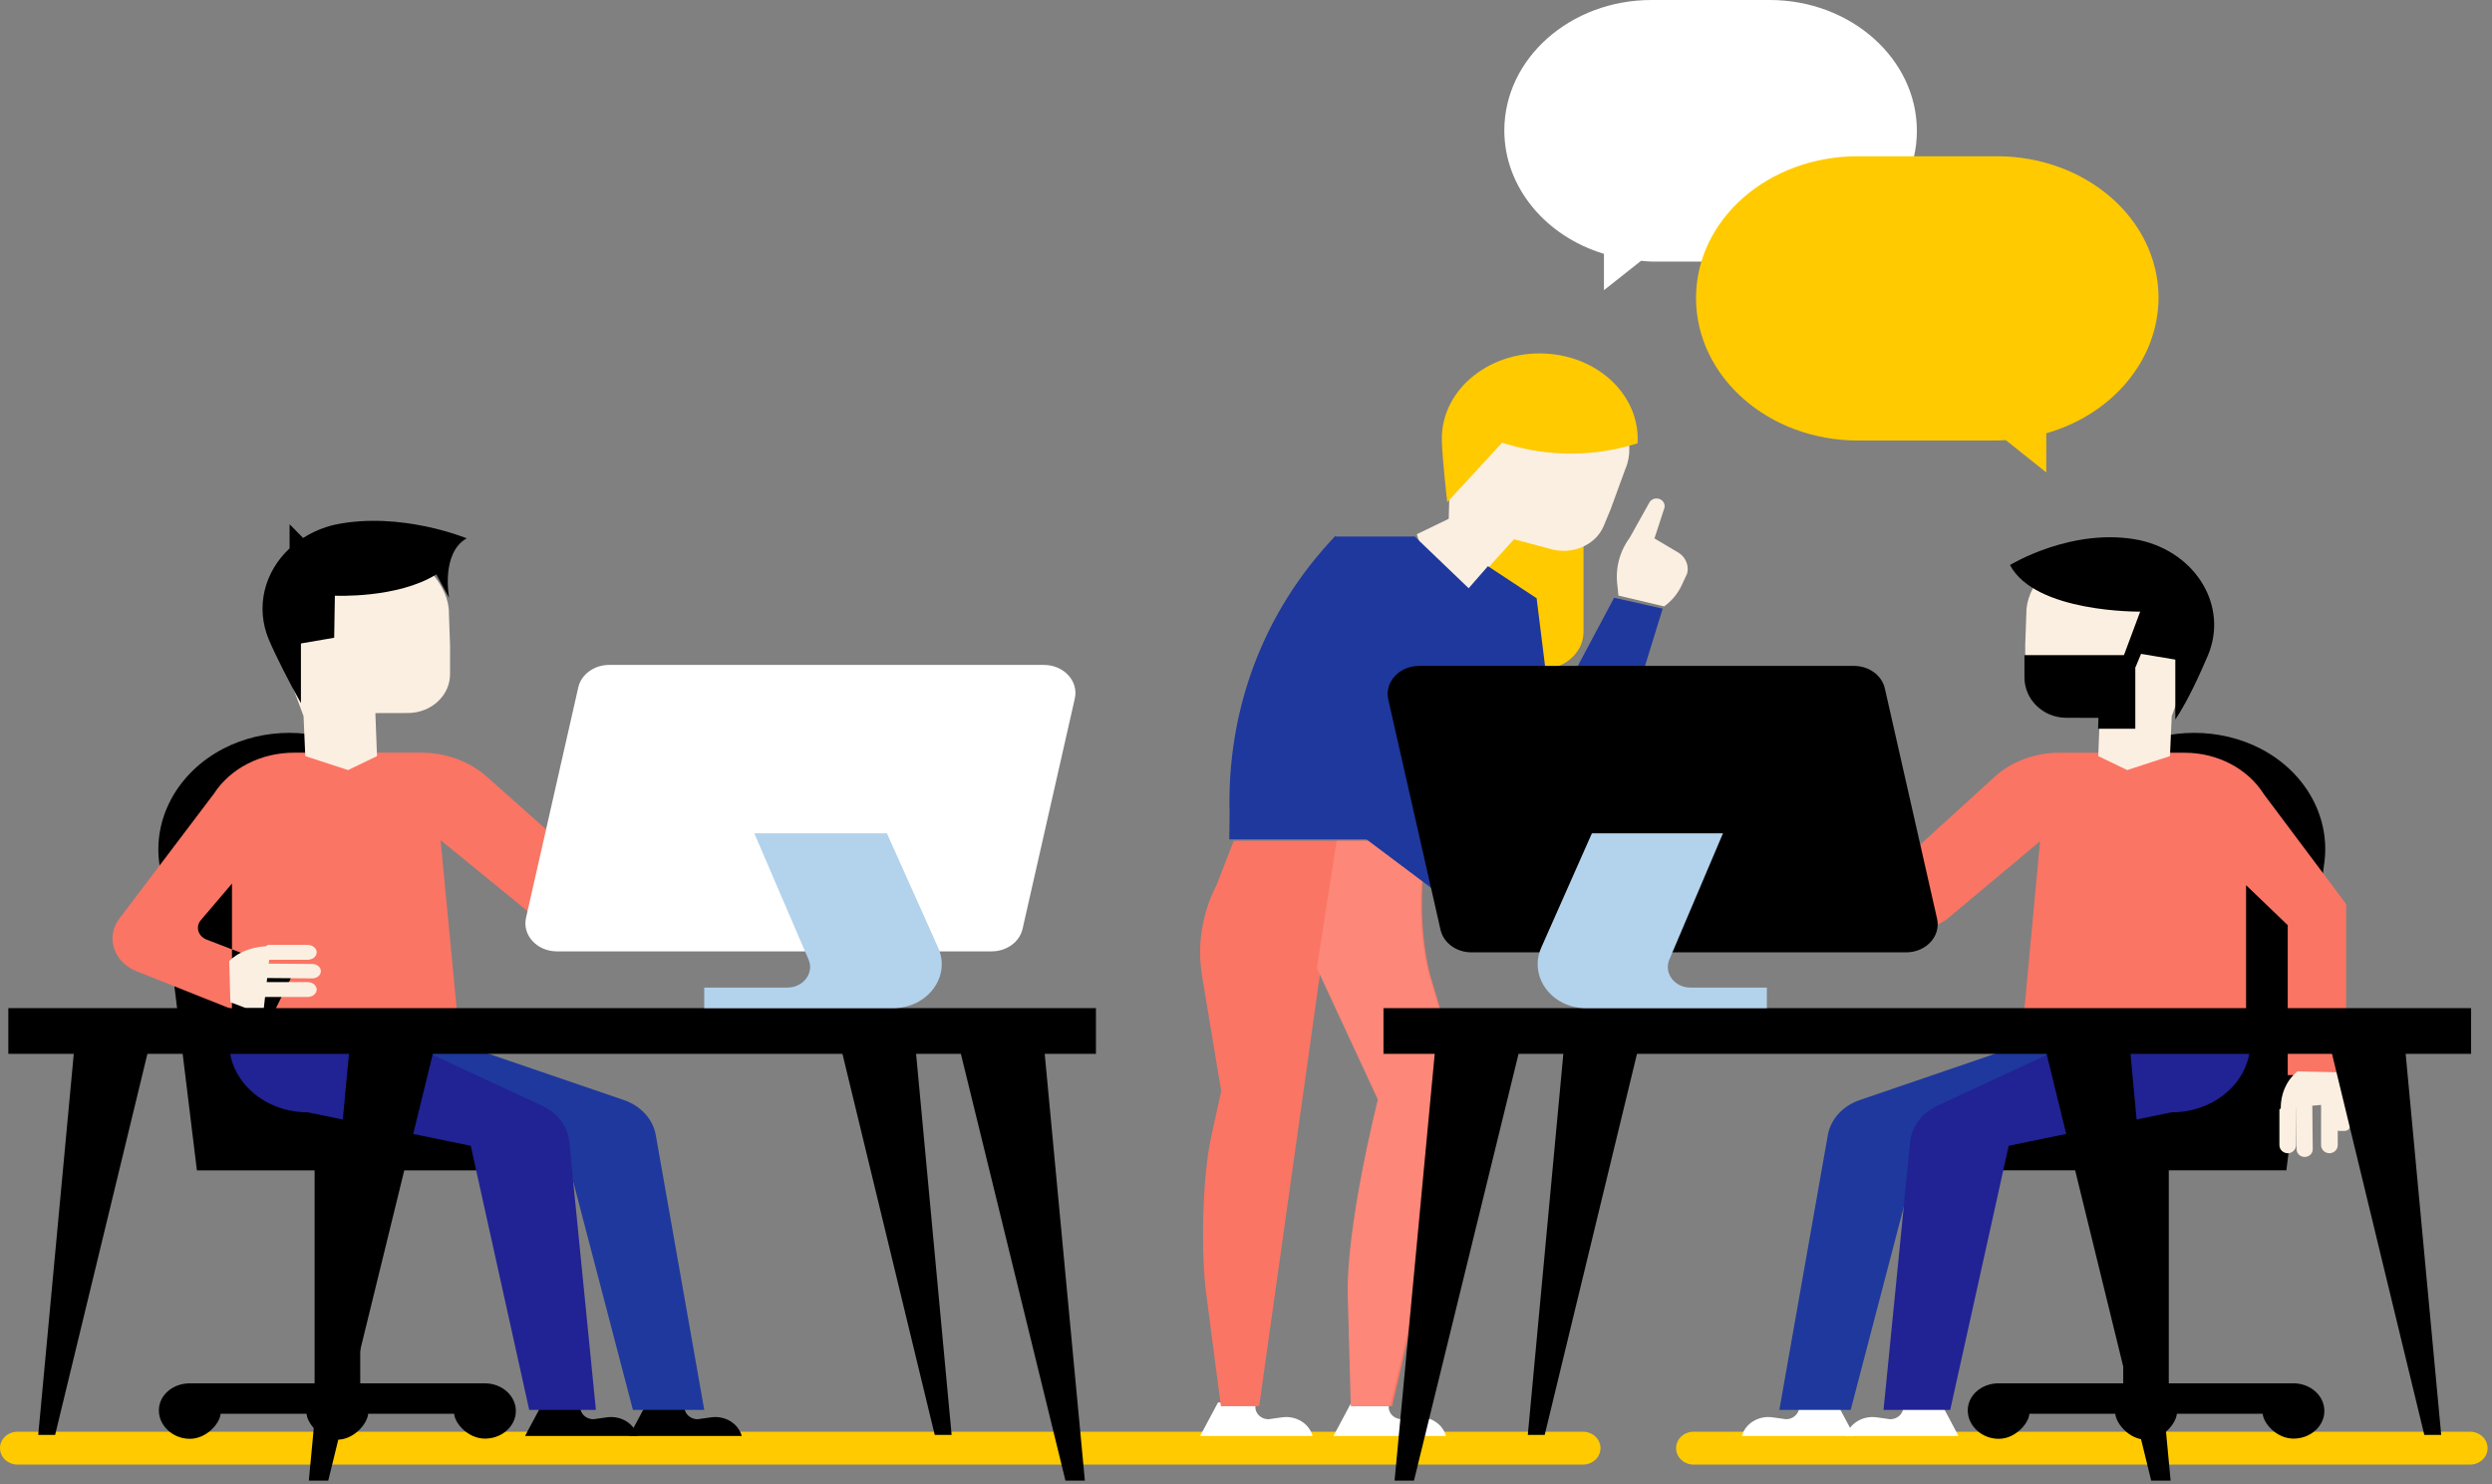 <svg xmlns="http://www.w3.org/2000/svg" width="517" height="308" fill="none" fill-rule="evenodd" xmlns:v="https://vecta.io/nano"><rect width="100%" height="100%" fill="#808080" stroke="none"/><path d="M328.389 303.903H3.655c-2.018 0-3.655-1.53-3.655-3.416s1.637-3.414 3.655-3.414h324.734c2.018 0 3.655 1.529 3.655 3.414s-1.637 3.416-3.655 3.416m184.046 0H351.379c-2.016 0-3.651-1.53-3.651-3.416s1.635-3.414 3.651-3.414h161.056c2.017 0 3.651 1.529 3.651 3.414s-1.634 3.416-3.651 3.416" fill="#ffca00"/><path d="M367.138 0h-24.499c-16.87 0-30.545 12.157-30.545 27.06 0 11.849 8.648 21.984 20.67 25.611v7.538l7.691-6.087c.721.044 1.448.152 2.184.152h24.499c16.867 0 30.544-12.235 30.544-27.137S384.005 0 367.138 0" fill="#fff"/><path d="M306.907 106.142l9.323-14.285 12.29 4.882v34.389c0 2.689-1.578 5.191-4.177 6.617-5.917 3.248-17.436-.489-17.436-6.617v-24.986z" fill="#ffca00"/><path d="M252.693 291.01l-3.71 6.947h23.343c-.716-2.596-3.465-4.27-6.349-3.866l-2.799.393c-1.951 0-3.274-1.821-2.524-3.474h-7.961zm27.665 0l-3.71 6.947h23.342c-.715-2.596-3.463-4.27-6.349-3.866l-2.797.393c-1.95 0-3.273-1.821-2.525-3.474h-7.961z" fill="#fff"/><path d="M337.25 97.178c2.231-5.116-.39-12.834-7.067-17.051-6.44-4.068-15.106-3.893-21.334.429l-1.027.713c-4.058 2.816-6.562 7.052-6.873 11.629l-.386 14.75-6.624 3.202 5.605 17.288 5.603-6.364 8.95-9.876 7.336 1.948c4.57 1.443 9.598-.662 11.282-4.718l.025-.064 1.404-3.38 3.106-8.505z" fill="#fbefe1"/><path d="M339.018 92.202l.712-.214c.568-9.381-7.355-17.518-18.061-18.547-12.102-1.163-22.674 7.151-22.542 17.77.043 3.528 1.129 12.998 1.129 12.998l11.375-12.348 1.255.374c8.472 2.527 17.668 2.516 26.132-.032" fill="#ffca00"/><path d="M253.292 291.781l-2.983-22.865c-1.213-8.433-.897-24.541.937-32.884l2.114-9.626-3.968-23.847c-1.072-6.443-.025-13.027 3.014-18.948l3.556-9.16h40.426l-.349 1.752c-1.577 7.917-1.351 18.265.667 26.101l6.112 20.639c.803 2.708.839 5.552.107 8.276l-14.107 60.562h-7.939l-.597-22.312c-.533-14.624 6.061-41.313 6.061-41.313l-12.319-27.3-12.793 90.925h-7.939z" fill="#fa7564"/><path d="M277.31 174.451h18.878l-.358 1.752c-1.623 7.917-1.39 18.265.685 26.101l6.285 20.639c.826 2.708.863 5.552.11 8.276l-14.507 60.562h-8.163l-.614-22.313c-.548-14.623 6.232-41.312 6.232-41.312l-12.668-27.3 4.12-26.405z" fill="#fd8778"/><path d="M334.875 124.028l-13.046 24.492-3.034-24.386-10.102-6.654-3.997 4.578-11.19-10.733h-16.418v-.17c-15.275 16-22.572 36.502-21.992 57.579l-.061 5.437h28.473l20.949 15.719 7.759-6.17-13.406-17.914 5.886-13.931 5.817-6.63 8.579 21.713 14.123-2.65 11.731-38.018-10.071-2.262z" fill="#1e389d"/><path d="M345.26 125.821h0c1.574-1.144 2.815-2.64 3.614-4.351l1.126-2.418c.46-1.711-.304-3.505-1.896-4.447l-4.866-2.883 2.039-6.247c.299-.919-.338-1.874-1.351-2.02-.712-.104-1.413.228-1.746.827l-4.011 7.185-.396.588c-.79 1.176-1.393 2.456-1.787 3.795a13.43 13.43 0 0 0-.482 5.157l.263 2.57 9.493 2.244z" fill="#fbefe1"/><path d="M475.815 287.033h-25.872v-44.188h24.395l7.783-63.192c1.592-9.713-3.604-19.359-13.128-24.303-8.449-4.385-19.186-4.385-27.611.038l-13.887 7.119v62.338l-19.439 18h32.435v44.188h-25.844c-3.541 0-6.409 2.475-6.409 5.627s2.868 5.888 6.409 5.888c3.416 0 6.201-3.098 6.391-5.202h17.801c.191 2.104 2.975 5.383 6.391 5.383s6.202-3.279 6.391-5.383h17.803c.191 2.104 2.974 5.161 6.391 5.161 3.54 0 6.41-2.584 6.41-5.737s-2.87-5.737-6.41-5.737" fill="#000"/><g fill="#fff"><path d="M402.618 291.01l3.709 6.947h-23.342c.715-2.596 3.463-4.27 6.348-3.866l2.799.393c1.95 0 3.273-1.821 2.525-3.474h7.961z"/><path d="M381.004 291.01l3.71 6.947h-23.342c.716-2.596 3.463-4.27 6.349-3.866l2.798.393c1.949 0 3.272-1.821 2.524-3.474h7.961z"/></g><path d="M383.947 292.553l13.169-50.36 25.39-11.387h15.41l12.502-16.987-31.4 3.087-33.195 11.354c-3.47 1.187-5.976 3.904-6.593 7.151l-10.078 57.142h14.795z" fill="#1e389d"/><path d="M428.413 217.141l-26.516 12.329c-3.152 1.467-5.255 4.238-5.592 7.373l-5.539 55.71h13.832l12.133-54.8 33.808-6.946c9.005 0 16.305-6.454 16.305-14.414v-2.574l-38.431 3.322z" fill="#212293"/><path d="M427.184 156.191h26.07c6.797 0 13.067 3.287 16.42 8.606l17.054 22.766v35.519h-12.104v-31.113l-8.645-8.297v33.187h-46.683l3.946-42.307-18.722 15.668c-4.079 3.745-11.036 2.805-13.712-1.853l-16.468-28.66 8.215-4.553 14.55 21.259 16.647-15.171c3.546-3.231 8.383-5.051 13.432-5.051" fill="#fa7564"/><path d="M420.395 127.291c-.101-5.581 5.301-12.117 13.117-14.038 7.538-1.853 15.51 1.042 19.622 7.123l.678 1.004c2.68 3.962 3.371 8.791 1.899 13.253l-5.161 13.974-.358 8.286-8.871 2.892-6.008-2.892.341-8.926-6.845-.018c-4.796-.062-8.647-3.651-8.647-8.05v-.069l-.003-5.925.236-6.614z" fill="#fbefe1"/><g fill="#000"><path d="M443 151.215v-15.284h-23l.001 4.554v.073c0 4.577 3.817 8.313 8.571 8.378l6.785.019-.082 2.26H443z"/><path d="M444.012 126.906s-21.759.301-27.012-9.665c0 0 13.029-7.995 26.919-5.153 11.835 2.632 18.453 13.873 14.097 24.016-1.447 3.369-3.938 9.024-6.717 13.197v-12.437l-7.109-1.19-1.131 2.736h-3.338l4.291-11.504z"/></g><g fill="#fbefe1"><path d="M474.624 239.292h0c-.956 0-1.729-.758-1.729-1.692v-7.414l3.458-2.473v9.887c0 .934-.774 1.692-1.729 1.692m3.513.772h0c-.918 0-1.665-.703-1.675-1.575l-.108-10.776h3.349l.109 10.745c.008.884-.743 1.606-1.675 1.606m5.132-.772h0c-.954 0-1.728-.758-1.728-1.692v-9.887h3.458v9.887c0 .934-.774 1.692-1.73 1.692"/><path d="M486.421 234.66h-1.115c-.648 0-1.172-.517-1.172-1.155v-5.792h3.458v5.792c0 .638-.523 1.155-1.171 1.155"/><path d="M487.592 228.723v-3.305l-1.385-2.894-9.569-.214-.153.13c-2.288 1.953-3.316 4.681-3.316 7.565l-.274.024 14.697-1.306z"/></g><g fill="#000"><path d="M512.664 209.187h-62.972-162.669v9.487h10.63l-8.33 88.546h4.027l21.695-88.546h9.292l-7.371 79.059h3.504l19.145-79.059H424.6l21.693 88.546h4.029l-8.329-88.546h7.699 34.119l19.145 79.059h3.504l-7.371-79.059h13.575v-9.487zm-412.058 77.849H74.735v-44.178h32.466l-19.457-17.996v-62.324l-13.901-7.139c-8.434-4.422-19.039-4.445-27.496-.061-9.534 4.943-14.806 14.631-13.213 24.342l7.719 63.178h24.42v44.178H39.375c-3.543 0-6.416 2.474-6.416 5.625s2.873 5.887 6.416 5.887c3.42 0 6.207-3.097 6.397-5.201h17.821c.19 2.104 2.978 5.382 6.397 5.382s6.208-3.278 6.397-5.382h17.822c.189 2.104 2.977 5.16 6.397 5.16 3.543 0 6.416-2.584 6.416-5.735s-2.873-5.736-6.416-5.736m12.035 3.974l-3.71 6.947h23.342c-.715-2.596-3.464-4.27-6.349-3.866l-2.798.393c-1.951 0-3.274-1.821-2.524-3.474h-7.961z"/><path d="M134.254 291.01l-3.711 6.947h23.343c-.716-2.596-3.465-4.27-6.35-3.866l-2.797.393c-1.951 0-3.274-1.821-2.524-3.474h-7.961z"/></g><path d="M131.311 292.553l-13.169-50.36-25.392-11.387h-15.41L64.84 213.819l31.4 3.087 33.196 11.354c3.469 1.187 5.975 3.904 6.593 7.151l10.077 57.142h-14.794z" fill="#1e389d"/><path d="M85.981 217.141l26.515 12.329c3.153 1.467 5.256 4.238 5.592 7.373l5.539 55.71h-13.832l-12.133-54.8-33.81-6.946c-9.004 0-16.303-6.454-16.303-14.414v-2.574l38.431 3.322z" fill="#212293"/><path d="M87.411 156.179H61.014c-6.882 0-13.232 3.248-16.626 8.505l-19.625 25.933c-2.892 3.822-1.2 9.007 3.557 10.904l27.326 10.894 5.23-10.528-17.995-6.918c-1.791-.69-2.385-2.665-1.213-4.042l6.461-7.59v32.797h47.27l-3.996-41.81 18.956 15.484c4.131 3.701 11.175 2.772 13.885-1.831l16.675-28.324-8.319-4.499-14.732 21.009-16.857-14.992c-3.59-3.195-8.488-4.992-13.599-4.992" fill="#fa7564"/><path d="M93.133 127.291c.1-5.581-5.3-12.117-13.117-14.038-7.538-1.853-15.509 1.042-19.622 7.123l-.678 1.004c-2.679 3.962-3.37 8.791-1.898 13.253l5.16 13.974.357 8.286 8.872 2.892 6.008-2.892-.34-8.926 6.846-.018c4.795-.062 8.647-3.651 8.647-8.05v-.069l.002-5.925-.236-6.614z" fill="#fbefe1"/><path d="M96.827 111.704s-13.693-5.675-27.293-2.847c-2.474.558-4.697 1.527-6.651 2.772l-2.802-2.851v5.005c-5.195 4.837-7.17 12.151-4.287 18.974 1.417 3.354 4.287 8.982 6.639 13.134v-12.377l6.898-1.185.144-8.725s12.968.627 21.046-4.42l2.661 4.883s-1.793-9.305 3.645-12.363" fill="#000"/><path d="M65.704 197.609h0c0-.853-.848-1.544-1.894-1.544h-8.304l-2.77 3.087H63.81c1.046 0 1.894-.691 1.894-1.543m.865 3.908h0c0-.82-.787-1.487-1.764-1.495l-12.069-.098v2.991l12.035.097c.989.007 1.797-.663 1.797-1.495m-.864 3.81h0c0-.852-.848-1.543-1.894-1.543H52.736v3.087H63.81c1.046 0 1.894-.691 1.894-1.544" fill="#fbefe1"/><path d="M73.485 211.229v-.996c0-.578-.579-1.046-1.293-1.046h-6.488v3.088h6.488c.714 0 1.293-.468 1.293-1.046" fill="#ff63be"/><path d="M54.731 209.187h-3.7l-3.241-1.237-.24-8.543.146-.137c2.186-2.043 5.241-2.961 8.472-2.961l.027-.244-1.464 13.122z" fill="#fbefe1"/><path d="M227.37 209.187H64.7 1.729v9.487h13.575l-7.372 79.059h3.504l19.144-79.059H64.7h7.701l-8.33 88.546H68.1l21.693-88.546h84.987l19.144 79.059h3.503l-7.371-79.059h9.292l21.694 88.546h4.028l-8.33-88.546h10.63v-9.487z" fill="#000"/><path d="M115.545 197.406h90.186c3.116 0 5.798-1.953 6.415-4.67l10.84-47.795c.817-3.605-2.281-6.972-6.415-6.972h-90.185c-3.115 0-5.799 1.953-6.415 4.669l-10.839 47.796c-.818 3.604 2.279 6.972 6.413 6.972z" fill="#fff"/><path d="M184 172.907h-27.51l11.257 26.199c1.203 2.797-1.083 5.813-4.406 5.813h-17.236v4.268h39.167c7.163 0 12.051-6.548 9.363-12.546L184 172.907z" fill="#b3d2ec"/><path d="M414.242 32.42h-28.798c-18.547 0-33.582 13.054-33.582 29.456v-.085c0 16.403 15.035 29.613 33.582 29.613h28.798c.631 0 1.257-.054 1.88-.084l8.405 6.713v-8.125c13.514-3.842 23.297-15.046 23.297-28.274v.242c0-16.401-15.036-29.456-33.582-29.456" fill="#ffca00"/><path d="M395.459 197.609h-90.186c-3.114 0-5.798-1.954-6.414-4.67l-10.841-47.795c-.816-3.605 2.281-6.972 6.414-6.972h90.188c3.113 0 5.797 1.953 6.413 4.669l10.84 47.796c.818 3.604-2.28 6.972-6.414 6.972z" fill="#000"/><path d="M330.263 172.907h27.197l-11.129 26.199c-1.189 2.797 1.071 5.813 4.356 5.813h15.872v4.268h-37.553c-7.082 0-11.913-6.548-9.257-12.546l10.514-23.734z" fill="#b3d2ec"/></svg>